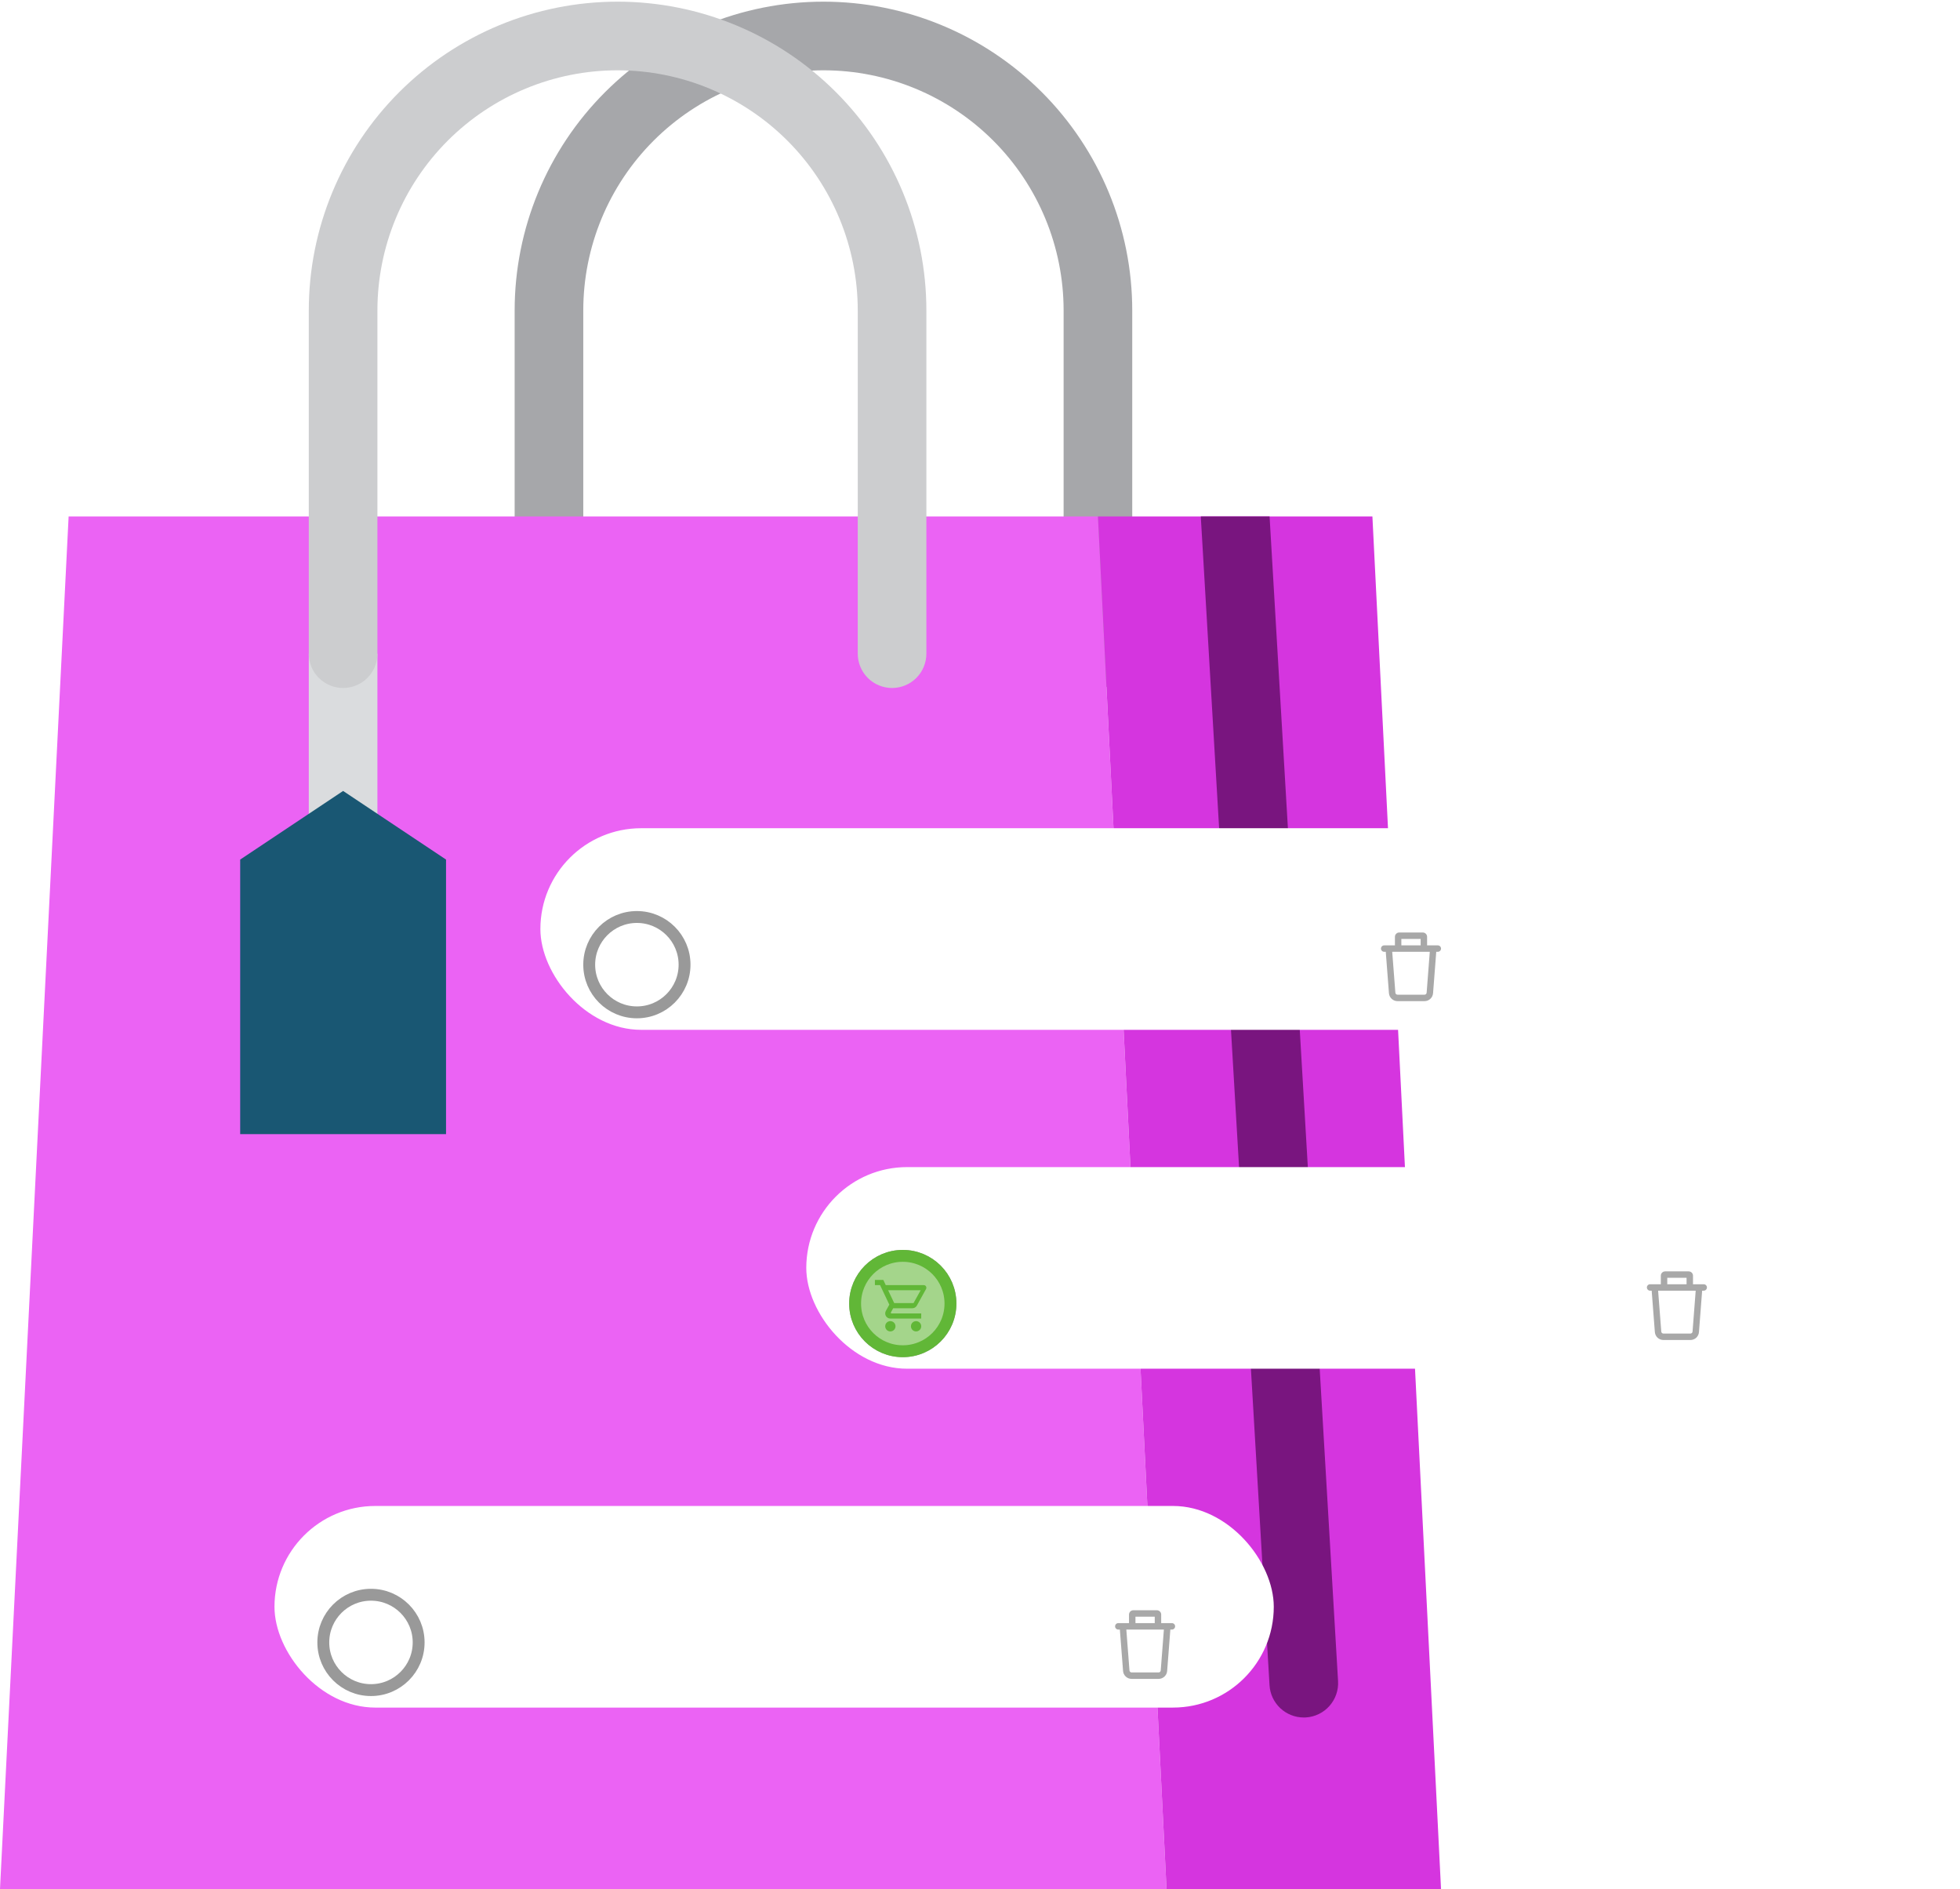 <svg width="165" height="159" viewBox="0 0 165 159" fill="none" xmlns="http://www.w3.org/2000/svg">
<path d="M92.427 57.907C91.662 57.907 90.927 57.603 90.385 57.061C89.844 56.52 89.539 55.785 89.539 55.019V26.135C89.539 20.773 87.409 15.63 83.617 11.839C79.826 8.047 74.683 5.917 69.321 5.917C63.958 5.917 58.816 8.047 55.024 11.839C51.232 15.63 49.102 20.773 49.102 26.135V55.019C49.102 55.785 48.798 56.52 48.256 57.061C47.714 57.603 46.98 57.907 46.214 57.907C45.448 57.907 44.713 57.603 44.171 57.061C43.63 56.52 43.325 55.785 43.325 55.019V26.135C43.325 19.241 46.064 12.629 50.939 7.754C55.814 2.879 62.426 0.14 69.321 0.14C76.215 0.14 82.827 2.879 87.702 7.754C92.577 12.629 95.316 19.241 95.316 26.135V55.019C95.316 55.785 95.012 56.52 94.47 57.061C93.928 57.603 93.194 57.907 92.427 57.907Z" fill="#A6A7AA"/>
<path d="M98.204 159H0L5.777 43.466H92.428L98.204 159Z" fill="#EB63F4"/>
<path d="M121.311 159H98.204L92.428 43.466H115.534L121.311 159Z" fill="#D535DF"/>
<path d="M109.927 144.555C109.87 144.558 109.812 144.558 109.754 144.558C109.018 144.558 108.31 144.276 107.774 143.771C107.239 143.265 106.916 142.575 106.873 141.84L101.096 43.635C101.093 43.578 101.093 43.523 101.093 43.466H106.877L112.643 141.5C112.687 142.265 112.426 143.017 111.917 143.589C111.408 144.162 110.692 144.509 109.927 144.555Z" fill="#79157F"/>
<path d="M25.995 55.019H31.772V72.349H25.995V55.019Z" fill="#DADCDE"/>
<path d="M28.884 57.907C28.117 57.907 27.383 57.603 26.841 57.061C26.299 56.52 25.995 55.785 25.995 55.019V26.135C25.995 19.241 28.734 12.629 33.609 7.754C38.484 2.879 45.096 0.14 51.99 0.14C58.885 0.14 65.497 2.879 70.372 7.754C75.247 12.629 77.986 19.241 77.986 26.135V55.019C77.986 55.785 77.681 56.52 77.14 57.061C76.598 57.603 75.863 57.907 75.097 57.907C74.331 57.907 73.597 57.603 73.055 57.061C72.513 56.52 72.209 55.785 72.209 55.019V26.135C72.209 20.773 70.079 15.63 66.287 11.839C62.495 8.047 57.353 5.917 51.99 5.917C46.628 5.917 41.486 8.047 37.694 11.839C33.902 15.63 31.772 20.773 31.772 26.135V55.019C31.772 55.785 31.468 56.52 30.926 57.061C30.384 57.603 29.65 57.907 28.884 57.907Z" fill="#CCCDCF"/>
<path d="M37.549 95.456H20.219V72.349L28.884 66.573L37.549 72.349V95.456Z" fill="#195773"/>
<g filter="url(#filter0_d_25_234)">
<rect x="45.492" y="72.71" width="84.124" height="16.969" rx="8.485" fill="white"/>
</g>
<circle cx="53.615" cy="81.195" r="4.013" fill="white" stroke="#999999"/>
<path fill-rule="evenodd" clip-rule="evenodd" d="M117.971 79.57V79.028H119.596V79.57H117.971ZM117.43 79.57V78.848C117.43 78.752 117.468 78.66 117.536 78.593C117.603 78.525 117.695 78.487 117.791 78.487H119.777C119.872 78.487 119.964 78.525 120.032 78.593C120.1 78.66 120.138 78.752 120.138 78.848V79.57H121.04C121.112 79.57 121.181 79.599 121.232 79.649C121.283 79.7 121.311 79.769 121.311 79.841C121.311 79.913 121.283 79.981 121.232 80.032C121.181 80.083 121.112 80.112 121.04 80.112H120.909L120.64 83.597C120.626 83.778 120.544 83.948 120.411 84.071C120.278 84.195 120.102 84.264 119.92 84.264H117.647C117.465 84.264 117.29 84.195 117.157 84.071C117.023 83.948 116.941 83.778 116.927 83.597L116.659 80.112H116.527C116.455 80.112 116.387 80.083 116.336 80.032C116.285 79.981 116.256 79.913 116.256 79.841C116.256 79.769 116.285 79.7 116.336 79.649C116.387 79.599 116.455 79.57 116.527 79.57H117.43ZM117.202 80.112H120.365L120.1 83.555C120.097 83.601 120.076 83.643 120.043 83.674C120.01 83.705 119.966 83.722 119.92 83.722H117.647C117.602 83.722 117.558 83.705 117.525 83.674C117.491 83.643 117.471 83.601 117.467 83.555L117.202 80.112Z" fill="#A8A8A8"/>
<g filter="url(#filter1_d_25_234)">
<rect x="67.876" y="101.233" width="84.124" height="16.969" rx="8.485" fill="white"/>
</g>
<circle cx="76" cy="109.717" r="4.013" fill="white" stroke="#999999"/>
<path fill-rule="evenodd" clip-rule="evenodd" d="M140.356 108.093V107.551H141.981V108.093H140.356ZM139.815 108.093V107.371C139.815 107.275 139.853 107.183 139.92 107.115C139.988 107.048 140.08 107.01 140.176 107.01H142.161C142.257 107.01 142.349 107.048 142.417 107.115C142.484 107.183 142.523 107.275 142.523 107.371V108.093H143.425C143.497 108.093 143.566 108.121 143.617 108.172C143.667 108.223 143.696 108.292 143.696 108.363C143.696 108.435 143.667 108.504 143.617 108.555C143.566 108.606 143.497 108.634 143.425 108.634H143.293L143.025 112.119C143.011 112.301 142.929 112.47 142.796 112.594C142.662 112.718 142.487 112.786 142.305 112.786H140.032C139.85 112.786 139.675 112.718 139.541 112.594C139.408 112.47 139.326 112.301 139.312 112.119L139.044 108.634H138.912C138.84 108.634 138.771 108.606 138.721 108.555C138.67 108.504 138.641 108.435 138.641 108.363C138.641 108.292 138.67 108.223 138.721 108.172C138.771 108.121 138.84 108.093 138.912 108.093H139.815ZM139.587 108.634H142.75L142.485 112.078C142.482 112.123 142.461 112.166 142.428 112.196C142.394 112.227 142.351 112.245 142.305 112.245H140.032C139.987 112.245 139.943 112.227 139.909 112.196C139.876 112.166 139.856 112.123 139.852 112.078L139.587 108.634Z" fill="#A8A8A8"/>
<circle cx="76" cy="109.717" r="4.013" fill="#A4D58B" stroke="#61B737"/>
<path d="M77.119 111.197C77.234 111.197 77.344 111.243 77.426 111.324C77.507 111.406 77.552 111.516 77.552 111.631C77.552 111.746 77.507 111.856 77.426 111.937C77.344 112.018 77.234 112.064 77.119 112.064C77.004 112.064 76.894 112.018 76.813 111.937C76.732 111.856 76.686 111.746 76.686 111.631C76.686 111.39 76.879 111.197 77.119 111.197ZM73.653 107.731H74.362L74.565 108.165H77.769C77.827 108.165 77.882 108.188 77.922 108.228C77.963 108.269 77.986 108.324 77.986 108.381C77.986 108.418 77.975 108.455 77.96 108.49L77.184 109.891C77.111 110.023 76.968 110.114 76.805 110.114H75.191L74.996 110.467L74.99 110.493C74.99 110.508 74.996 110.522 75.006 110.532C75.016 110.542 75.03 110.548 75.044 110.548H77.552V110.981H74.953C74.838 110.981 74.728 110.935 74.647 110.854C74.565 110.773 74.52 110.663 74.52 110.548C74.52 110.472 74.539 110.4 74.572 110.34L74.866 109.809L74.087 108.165H73.653V107.731ZM74.953 111.197C75.068 111.197 75.178 111.243 75.259 111.324C75.341 111.406 75.386 111.516 75.386 111.631C75.386 111.746 75.341 111.856 75.259 111.937C75.178 112.018 75.068 112.064 74.953 112.064C74.838 112.064 74.728 112.018 74.647 111.937C74.565 111.856 74.52 111.746 74.52 111.631C74.52 111.39 74.713 111.197 74.953 111.197ZM76.903 109.681L77.505 108.598H74.767L75.278 109.681H76.903Z" fill="#61B737"/>
<g filter="url(#filter2_d_25_234)">
<rect x="23.107" y="129.755" width="84.124" height="16.969" rx="8.485" fill="white"/>
</g>
<circle cx="31.23" cy="138.24" r="4.013" fill="white" stroke="#999999"/>
<path fill-rule="evenodd" clip-rule="evenodd" d="M95.587 136.615V136.074H97.211V136.615H95.587ZM95.045 136.615V135.893C95.045 135.797 95.083 135.705 95.151 135.638C95.219 135.57 95.31 135.532 95.406 135.532H97.392C97.488 135.532 97.579 135.57 97.647 135.638C97.715 135.705 97.753 135.797 97.753 135.893V136.615H98.656C98.727 136.615 98.796 136.644 98.847 136.694C98.898 136.745 98.926 136.814 98.926 136.886C98.926 136.958 98.898 137.027 98.847 137.077C98.796 137.128 98.727 137.157 98.656 137.157H98.524L98.255 140.642C98.242 140.823 98.16 140.993 98.026 141.116C97.893 141.24 97.718 141.309 97.536 141.309H95.263C95.081 141.309 94.905 141.24 94.772 141.116C94.638 140.993 94.556 140.823 94.543 140.642L94.274 137.157H94.142C94.071 137.157 94.002 137.128 93.951 137.077C93.9 137.027 93.872 136.958 93.872 136.886C93.872 136.814 93.9 136.745 93.951 136.694C94.002 136.644 94.071 136.615 94.142 136.615H95.045ZM94.818 137.157H97.98L97.715 140.6C97.712 140.646 97.692 140.688 97.658 140.719C97.625 140.75 97.581 140.767 97.536 140.767H95.263C95.217 140.767 95.173 140.75 95.14 140.719C95.106 140.688 95.086 140.646 95.083 140.6L94.818 137.157Z" fill="#A8A8A8"/>
<defs>
<filter id="filter0_d_25_234" x="32.492" y="56.71" width="110.124" height="42.969" filterUnits="userSpaceOnUse" color-interpolation-filters="sRGB">
<feFlood flood-opacity="0" result="BackgroundImageFix"/>
<feColorMatrix in="SourceAlpha" type="matrix" values="0 0 0 0 0 0 0 0 0 0 0 0 0 0 0 0 0 0 127 0" result="hardAlpha"/>
<feOffset dy="-3"/>
<feGaussianBlur stdDeviation="6.5"/>
<feComposite in2="hardAlpha" operator="out"/>
<feColorMatrix type="matrix" values="0 0 0 0 0 0 0 0 0 0 0 0 0 0 0 0 0 0 0.13 0"/>
<feBlend mode="normal" in2="BackgroundImageFix" result="effect1_dropShadow_25_234"/>
<feBlend mode="normal" in="SourceGraphic" in2="effect1_dropShadow_25_234" result="shape"/>
</filter>
<filter id="filter1_d_25_234" x="54.877" y="85.233" width="110.124" height="42.969" filterUnits="userSpaceOnUse" color-interpolation-filters="sRGB">
<feFlood flood-opacity="0" result="BackgroundImageFix"/>
<feColorMatrix in="SourceAlpha" type="matrix" values="0 0 0 0 0 0 0 0 0 0 0 0 0 0 0 0 0 0 127 0" result="hardAlpha"/>
<feOffset dy="-3"/>
<feGaussianBlur stdDeviation="6.5"/>
<feComposite in2="hardAlpha" operator="out"/>
<feColorMatrix type="matrix" values="0 0 0 0 0 0 0 0 0 0 0 0 0 0 0 0 0 0 0.13 0"/>
<feBlend mode="normal" in2="BackgroundImageFix" result="effect1_dropShadow_25_234"/>
<feBlend mode="normal" in="SourceGraphic" in2="effect1_dropShadow_25_234" result="shape"/>
</filter>
<filter id="filter2_d_25_234" x="10.107" y="113.755" width="110.124" height="42.969" filterUnits="userSpaceOnUse" color-interpolation-filters="sRGB">
<feFlood flood-opacity="0" result="BackgroundImageFix"/>
<feColorMatrix in="SourceAlpha" type="matrix" values="0 0 0 0 0 0 0 0 0 0 0 0 0 0 0 0 0 0 127 0" result="hardAlpha"/>
<feOffset dy="-3"/>
<feGaussianBlur stdDeviation="6.5"/>
<feComposite in2="hardAlpha" operator="out"/>
<feColorMatrix type="matrix" values="0 0 0 0 0 0 0 0 0 0 0 0 0 0 0 0 0 0 0.13 0"/>
<feBlend mode="normal" in2="BackgroundImageFix" result="effect1_dropShadow_25_234"/>
<feBlend mode="normal" in="SourceGraphic" in2="effect1_dropShadow_25_234" result="shape"/>
</filter>
</defs>
</svg>
